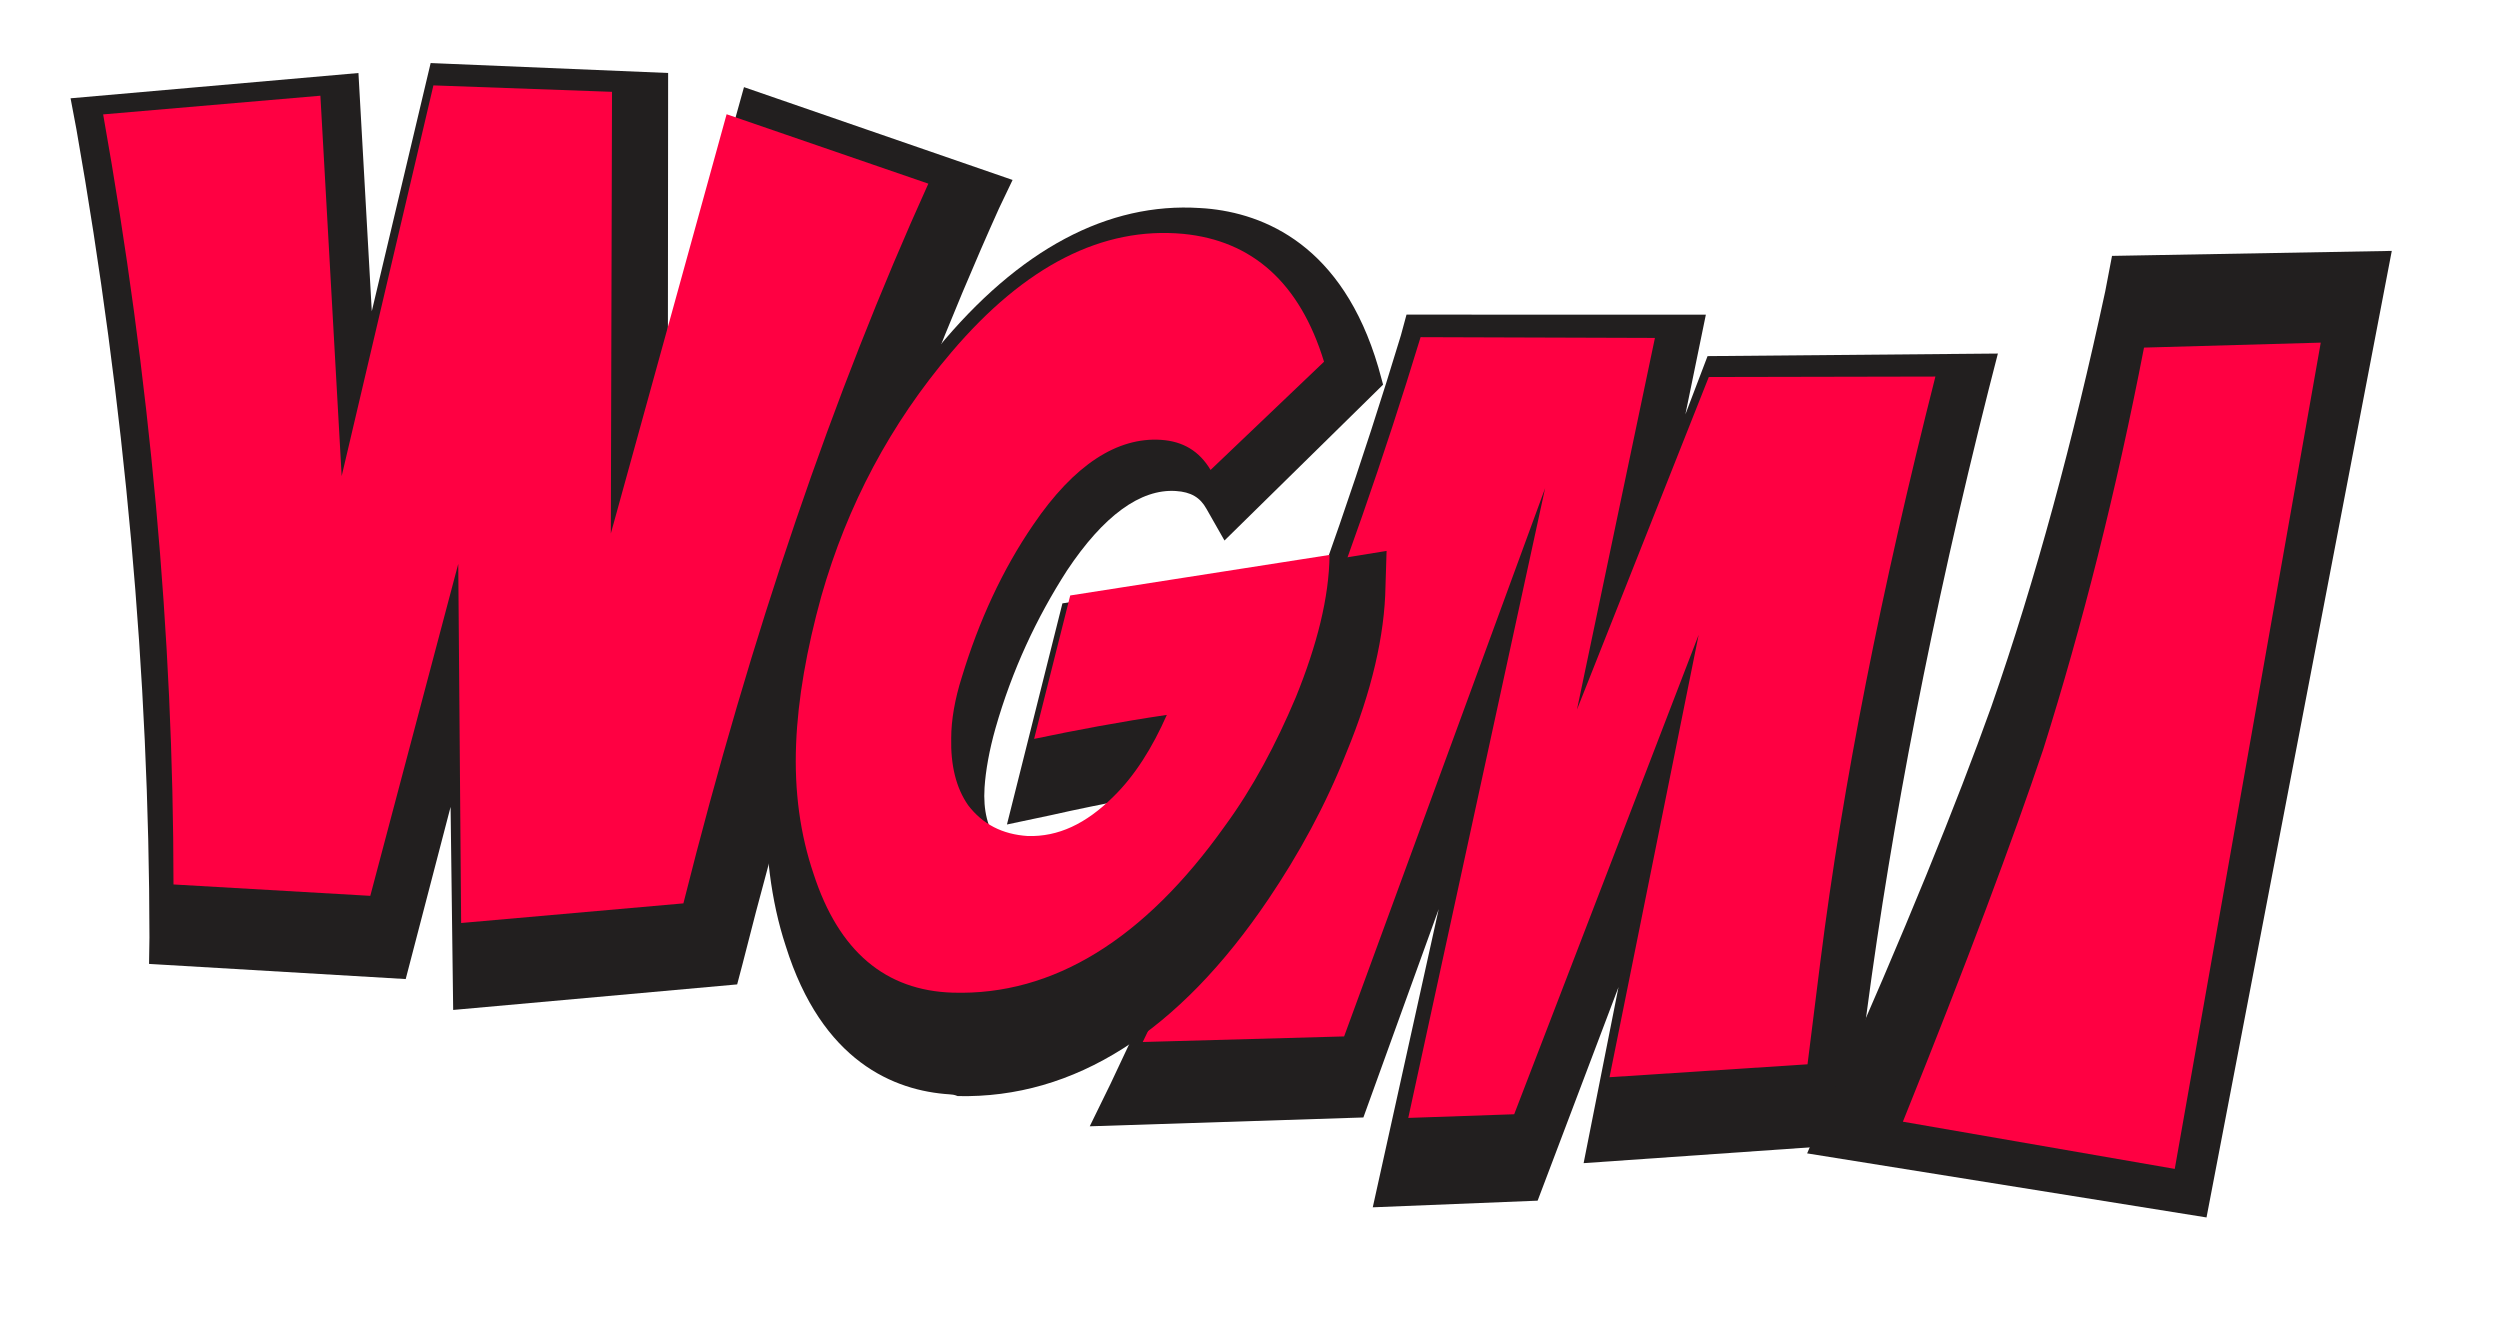 <svg width="235" height="125" viewBox="0 0 235 125" fill="none" xmlns="http://www.w3.org/2000/svg">
<path d="M42.355 75.849L38.136 92.031L14.01 90.608L14.048 88.117C14.025 63.685 11.752 38.112 7.181 12.142L6.633 9.24L33.694 6.863L34.948 29.255L40.481 5.927L62.804 6.861L62.781 33.907L69.935 8.191L95.183 16.916L93.912 19.576C84.64 40.171 76.501 64.079 69.778 90.696L69.293 92.534L42.598 94.935L42.355 75.849Z" fill="#221F1F"/>
<path d="M87.264 17.264C78.339 36.983 70.628 59.492 64.239 84.917L43.347 86.762L43.076 53.005L34.807 84.209L16.308 83.139C16.298 59.781 14.13 35.694 9.696 10.753L30.117 8.997L32.117 44.752L40.74 8.027L57.529 8.632L57.418 50.15L68.302 10.739L87.264 17.264Z" fill="#FF0042"/>
<path d="M135.239 85.456L128.158 105.042L102.436 105.872L104.399 101.859C115.337 78.899 124.508 55.206 131.68 31.538L132.212 29.574L160.35 29.581L158.427 38.948L160.51 33.475L187.801 33.234L186.933 36.624C181.604 57.739 177.835 77.394 175.497 95L173.84 107.593L148.86 109.336L152.139 92.789L144.537 112.863L129.04 113.487L135.239 85.456Z" fill="#221F1F"/>
<path d="M107.418 97.948C117.972 76.297 126.672 54.246 133.535 31.693L155.563 31.765L148.235 66.703L160.626 35.44L181.928 35.397C176.842 55.463 173.211 73.735 171.121 90.334C170.716 93.571 170.312 96.808 169.907 100.045L151.295 101.258L159.674 59.672L142.334 104.74L132.377 105.084L145.24 45.893L126.347 97.424L107.418 97.948Z" fill="#FF0042"/>
<path d="M89.256 102.868C84.067 102.535 77.257 99.802 73.854 88.909C72.462 84.688 71.887 79.83 71.996 74.672C72.194 69.864 73.091 64.527 74.672 58.889C77.29 49.186 81.844 40.411 88.099 32.778C95.796 23.401 104.172 19.003 112.784 19.555C113.005 19.569 113.115 19.576 113.336 19.591C118.849 20.059 126.196 23.056 129.562 34.52L130.011 36.156L115.102 50.809L113.408 47.831C112.812 46.76 111.958 46.246 110.523 46.154C107.21 45.941 103.722 48.472 100.286 53.646C97.453 58.056 95.143 62.958 93.569 68.481C92.995 70.51 92.65 72.439 92.547 74.04C92.408 76.212 92.857 77.847 93.77 79.168C94.69 80.375 95.868 81.025 97.524 81.131L97.745 81.145C99.961 81.172 102.021 80.157 104.163 77.884C104.994 77.019 105.716 76.147 106.451 75.047C103.757 75.562 101.174 76.085 98.811 76.622L94.653 77.503L99.867 56.718L130.339 51.787L130.236 55.109C130.164 59.696 128.936 65.011 126.574 70.714C124.588 75.751 122.079 80.296 119.261 84.477C110.806 97.019 100.981 103.276 90.021 103.032C89.698 102.896 89.477 102.882 89.256 102.868Z" fill="#221F1F"/>
<path d="M89.564 93.31C83.253 93.116 78.851 89.461 76.475 82.142C75.234 78.48 74.651 74.437 74.835 69.918C75 65.713 75.828 61.023 77.201 56.053C79.649 47.463 83.722 39.82 89.421 33.125C96.376 24.93 103.67 21.288 111.213 21.982C117.707 22.61 122.194 26.586 124.459 34.003L113.794 44.174C112.747 42.42 111.227 41.48 109.128 41.345C105.035 41.082 100.97 43.667 97.129 49.322C94.222 53.562 92.016 58.374 90.414 63.645C89.754 65.711 89.416 67.692 89.413 69.377C89.357 71.903 89.852 74.043 91.01 75.698C92.372 77.471 94.207 78.432 96.621 78.587C99.462 78.664 102.068 77.461 104.657 74.887C106.681 72.909 108.325 70.275 109.682 67.2C105.213 67.862 101.053 68.649 97.207 69.456L100.601 55.974L124.979 52.163C124.933 56.165 123.804 60.624 121.802 65.554C119.938 69.966 117.779 74.043 115.123 77.667C107.594 88.249 99.03 93.601 89.564 93.31Z" fill="#FF0042"/>
<path d="M224.828 23.584L207.413 114.44L169.871 108.418L172.292 102.763C179.009 87.668 183.968 75.433 187.185 66.424C191.371 54.419 194.884 41.352 197.89 27.398L198.53 24.053L224.828 23.584Z" fill="#221F1F"/>
<path d="M204.427 109.877L178.871 105.439C184.885 90.517 189.237 78.852 192.065 70.437C195.726 58.813 198.927 46.165 201.537 32.674L218.151 32.208L204.427 109.877Z" fill="#FF0042"/>
</svg>
